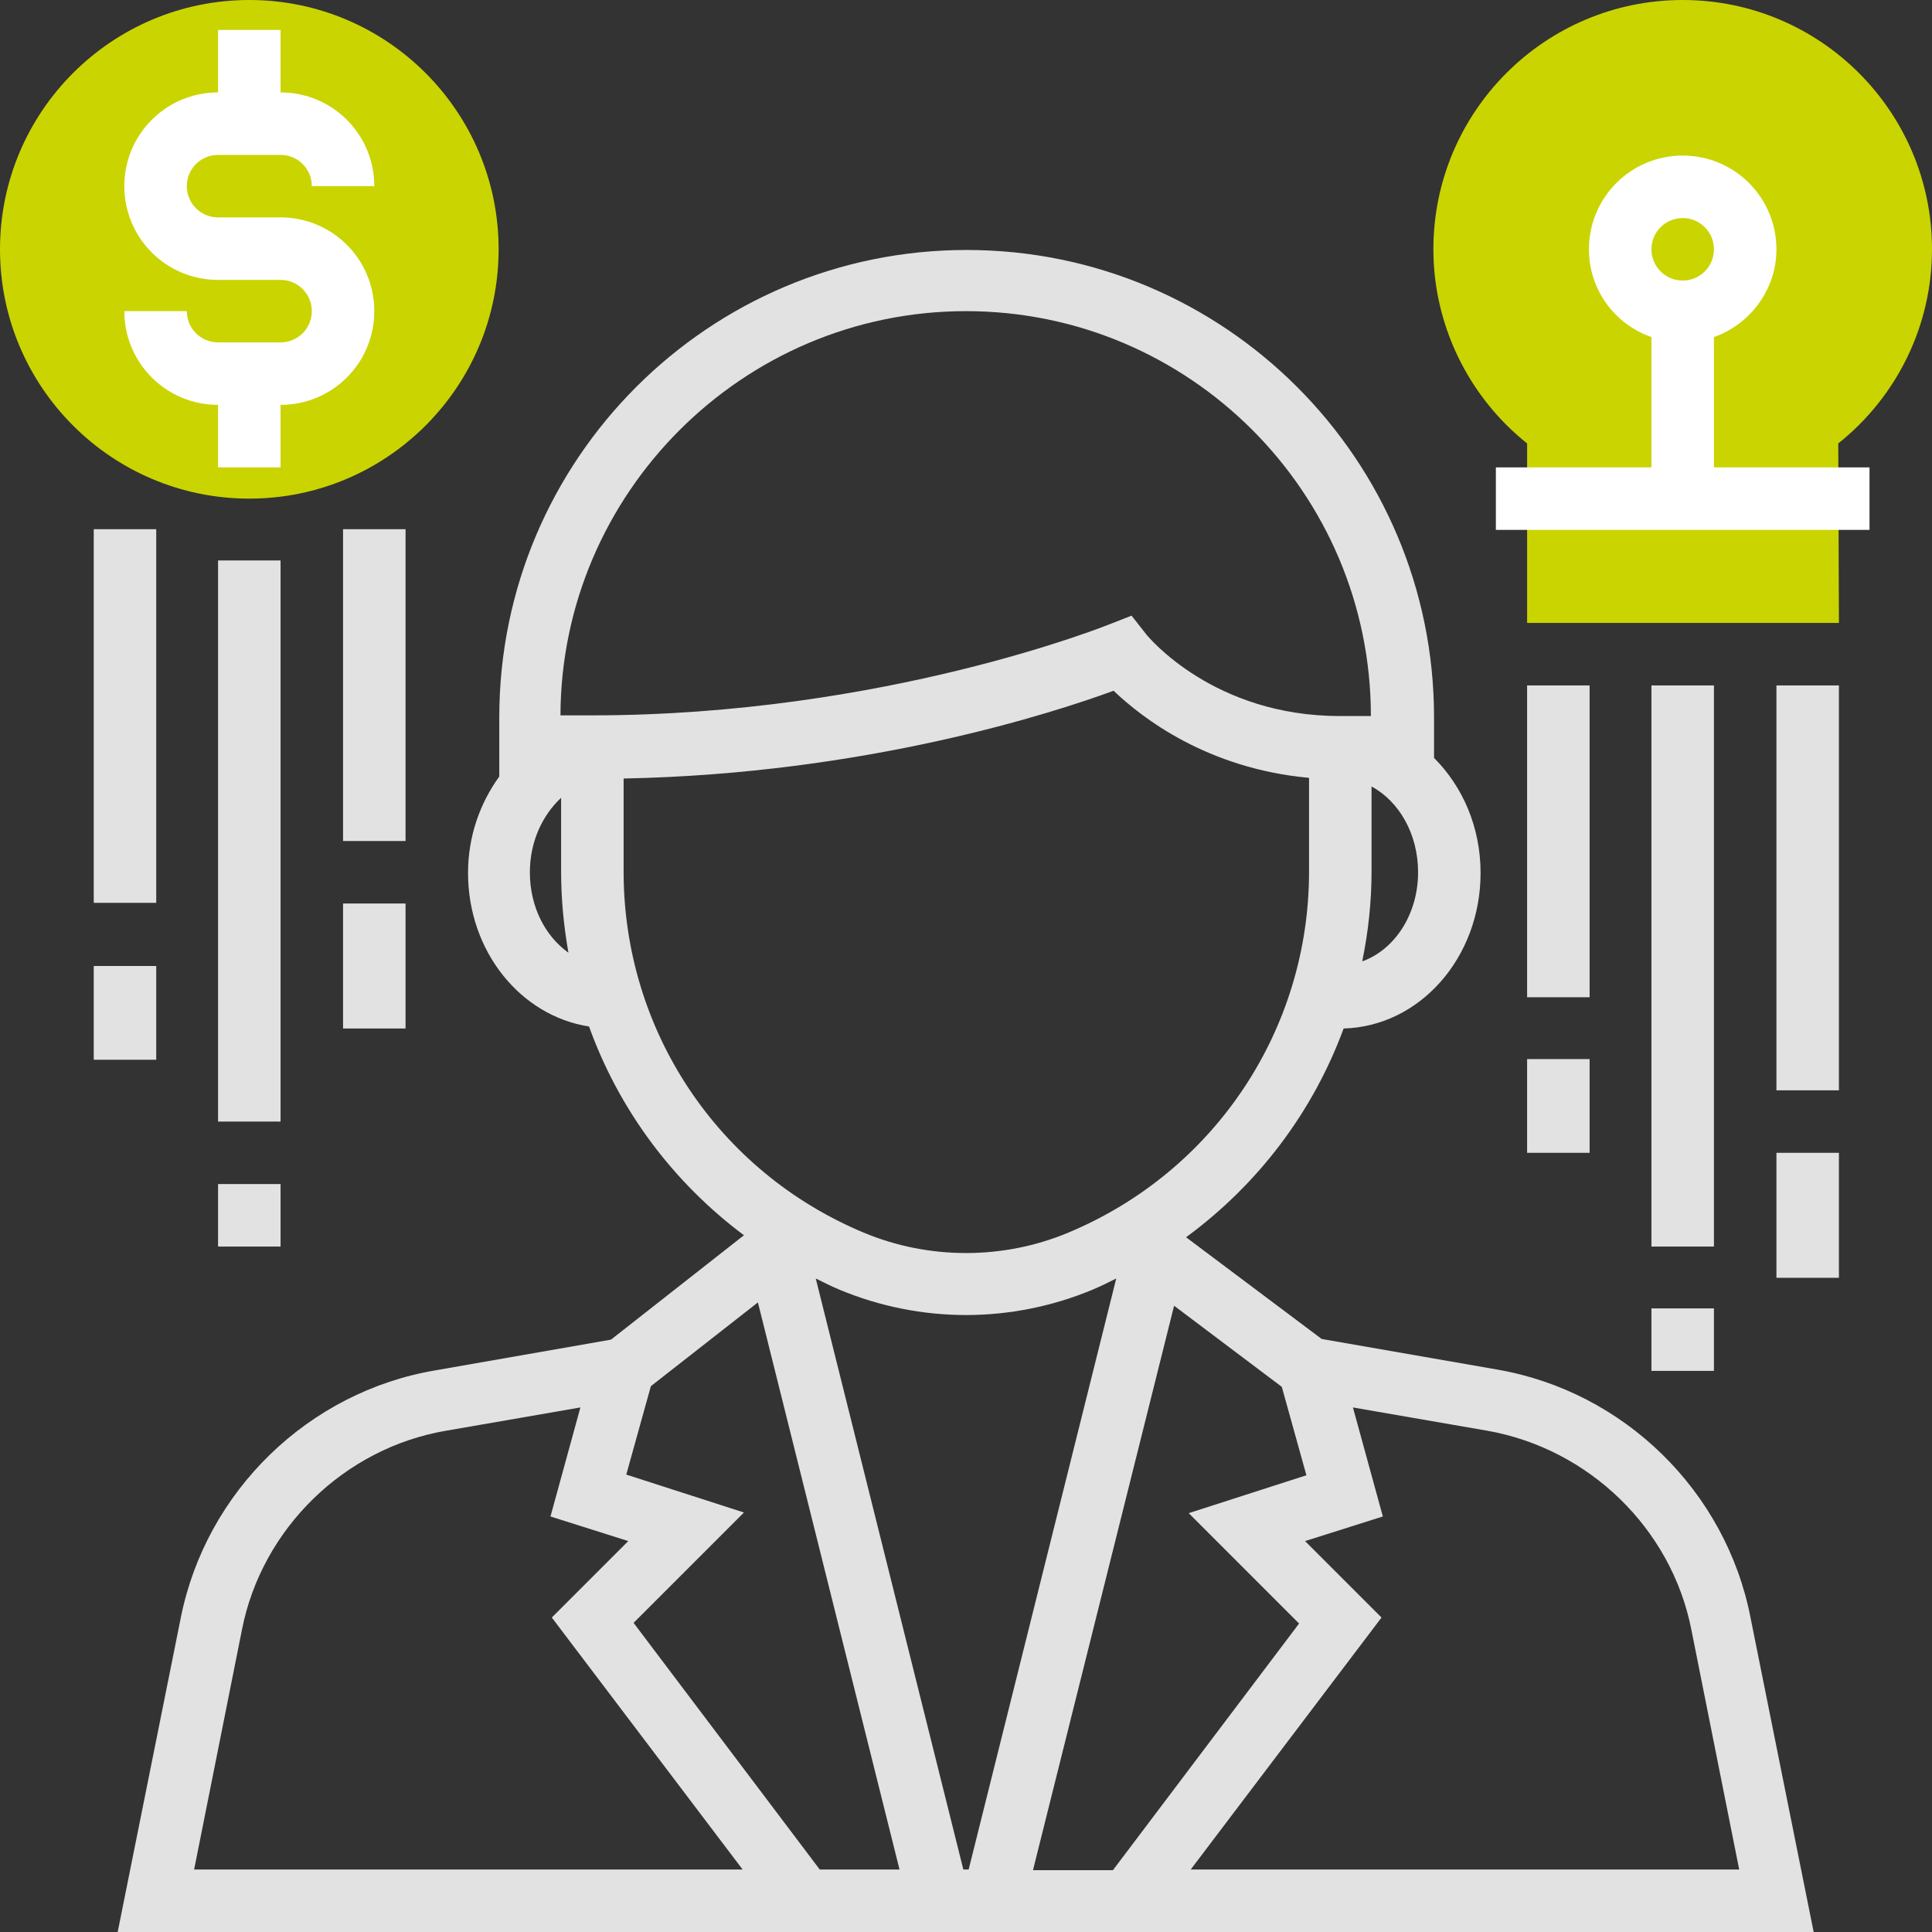 <?xml version="1.0" encoding="utf-8"?>
<!-- Generator: Adobe Illustrator 19.0.0, SVG Export Plug-In . SVG Version: 6.00 Build 0)  -->
<svg version="1.1" id="Layer_1" xmlns="http://www.w3.org/2000/svg" xmlns:xlink="http://www.w3.org/1999/xlink" x="0px" y="0px"
	 viewBox="-284 161.7 290.6 290.6" style="enable-background:new -284 161.7 290.6 290.6;" xml:space="preserve">
<rect x="-284" y="161.7" width="290.6" height="290.6" fill="#333333" stroke="none"/>
<style type="text/css">
	.st0{fill:#CAD401;}
	.st1{fill:#FFFFFF;}
	.st2{fill:#E2E2E2;}
</style>
<g>
	<g>
		<path class="st0" d="M-7.4,255.4h-46.9v-27c-8.9-7.1-14.1-17.9-14.1-29.2c0-20.7,16.8-37.5,37.5-37.5s37.5,16.8,37.5,37.5
			c0,11.4-5.2,22.1-14.1,29.2L-7.4,255.4L-7.4,255.4z"/>
		<path class="st0" d="M-246.5,236.7c-20.7,0-37.5-16.8-37.5-37.5s16.8-37.5,37.5-37.5s37.5,16.8,37.5,37.5
			S-225.8,236.7-246.5,236.7z"/>
		<path class="st1" d="M-26.2,232v-19.6c5.4-1.9,9.4-7.1,9.4-13.2c0-7.8-6.3-14.1-14.1-14.1S-45,191.4-45,199.2
			c0,6.1,3.9,11.3,9.4,13.2V232H-59v9.4h56.2V232H-26.2z M-30.9,194.5c2.6,0,4.7,2.1,4.7,4.7c0,2.6-2.1,4.7-4.7,4.7
			s-4.7-2.1-4.7-4.7C-35.6,196.6-33.5,194.5-30.9,194.5z"/>
		<path class="st2" d="M-58.8,367.7l-26.4-4.6l-20.4-15.3c10.9-8,19.1-18.9,23.7-31.4c11.4-0.3,20.6-10.6,20.6-23.4
			c0-6.9-2.7-13-7-17.3v-6.1c0-38.8-31.5-70.3-70.3-70.3s-70.3,31.5-70.3,70.3v8.9c-2.9,4-4.7,9-4.7,14.5c0,11.8,7.9,21.5,18.2,23.1
			c4.5,12.5,12.6,23.4,23.3,31.4l-20,15.7l-26.3,4.6C-237.6,371-253,386-256.8,405l-9.5,47.3h100.9h22.6h8.1h22.6h100.9l-9.5-47.3
			C-24.4,386-39.7,371-58.8,367.7z M-138.3,442.9h-0.8l-22.2-88.9c1.2,0.6,2.4,1.2,3.6,1.7c6,2.5,12.5,3.8,19,3.8s13-1.3,19-3.8
			c1.2-0.5,2.4-1.1,3.6-1.7L-138.3,442.9z M-79.1,306.3c0.9-4.4,1.4-8.9,1.4-13.5V280c4.1,2.2,7,7.1,7,12.9
			C-70.7,299.3-74.3,304.6-79.1,306.3z M-138.7,208.5c33.6,0,60.9,27.3,60.9,60.9h-4.7c-18.9,0-28.7-11.8-29.1-12.3l-2.2-2.8
			l-3.3,1.3c-0.3,0.1-33.9,13.7-77.9,13.7h-4.7C-199.6,235.9-172.3,208.5-138.7,208.5z M-204.3,292.9c0-4.6,1.9-8.6,4.7-11.2v11.1
			c0,4.2,0.4,8.2,1.1,12.2C-202,302.5-204.3,298.1-204.3,292.9z M-190.2,292.8v-14c36.5-0.7,64.7-9.9,73.7-13.2
			c4.3,4.1,14.1,11.7,29.4,13.1v14.1c0,23.8-14.2,45.1-36.2,54.3c-9.8,4.1-21,4.1-30.8,0C-176.1,337.9-190.2,316.6-190.2,292.8z
			 M-254.8,442.9l7.2-36.1c3-15.2,15.4-27.3,30.7-29.9l20.2-3.5l-4.5,16.4l11.7,3.7L-201,405l28.7,37.9H-254.8z M-188.7,405.8
			l16.6-16.6l-17.7-5.7l3.7-13.3l16.1-12.6l21.3,85.3h-12L-188.7,405.8z M-128.6,442.9l21.2-84.8l16.2,12.2l3.7,13.3l-17.7,5.7
			l16.6,16.6l-28,37.1h-12V442.9z M-104.9,442.9l28.7-37.9l-11.5-11.5l11.7-3.7l-4.5-16.4l20.2,3.5c15.3,2.7,27.7,14.7,30.7,29.9
			l7.2,36.1H-104.9z"/>
		<rect x="-35.6" y="264.8" class="st2" width="9.4" height="84.4"/>
		<rect x="-35.6" y="358.5" class="st2" width="9.4" height="9.4"/>
		<rect x="-16.8" y="264.8" class="st2" width="9.4" height="60.9"/>
		<rect x="-16.8" y="335.1" class="st2" width="9.4" height="18.8"/>
		<rect x="-54.3" y="264.8" class="st2" width="9.4" height="46.9"/>
		<rect x="-54.3" y="321" class="st2" width="9.4" height="14.1"/>
		<path class="st1" d="M-241.8,213.2h-9.4c-2.6,0-4.7-2.1-4.7-4.7h-9.4c0,7.8,6.3,14.1,14.1,14.1v9.4h9.4v-9.4
			c7.8,0,14.1-6.3,14.1-14.1s-6.3-14.1-14.1-14.1h-9.4c-2.6,0-4.7-2.1-4.7-4.7c0-2.6,2.1-4.7,4.7-4.7h9.4c2.6,0,4.7,2.1,4.7,4.7h9.4
			c0-7.8-6.3-14.1-14.1-14.1v-9.4h-9.4v9.4c-7.8,0-14.1,6.3-14.1,14.1s6.3,14.1,14.1,14.1h9.4c2.6,0,4.7,2.1,4.7,4.7
			C-237.1,211.1-239.2,213.2-241.8,213.2z"/>
		<rect x="-251.2" y="246" class="st2" width="9.4" height="84.4"/>
		<rect x="-251.2" y="339.8" class="st2" width="9.4" height="9.4"/>
		<rect x="-232.4" y="241.3" class="st2" width="9.4" height="46.9"/>
		<rect x="-232.4" y="297.6" class="st2" width="9.4" height="18.8"/>
		<rect x="-269.9" y="241.3" class="st2" width="9.4" height="56.2"/>
		<rect x="-269.9" y="307" class="st2" width="9.4" height="14.1"/>
	</g>
</g>
</svg>
